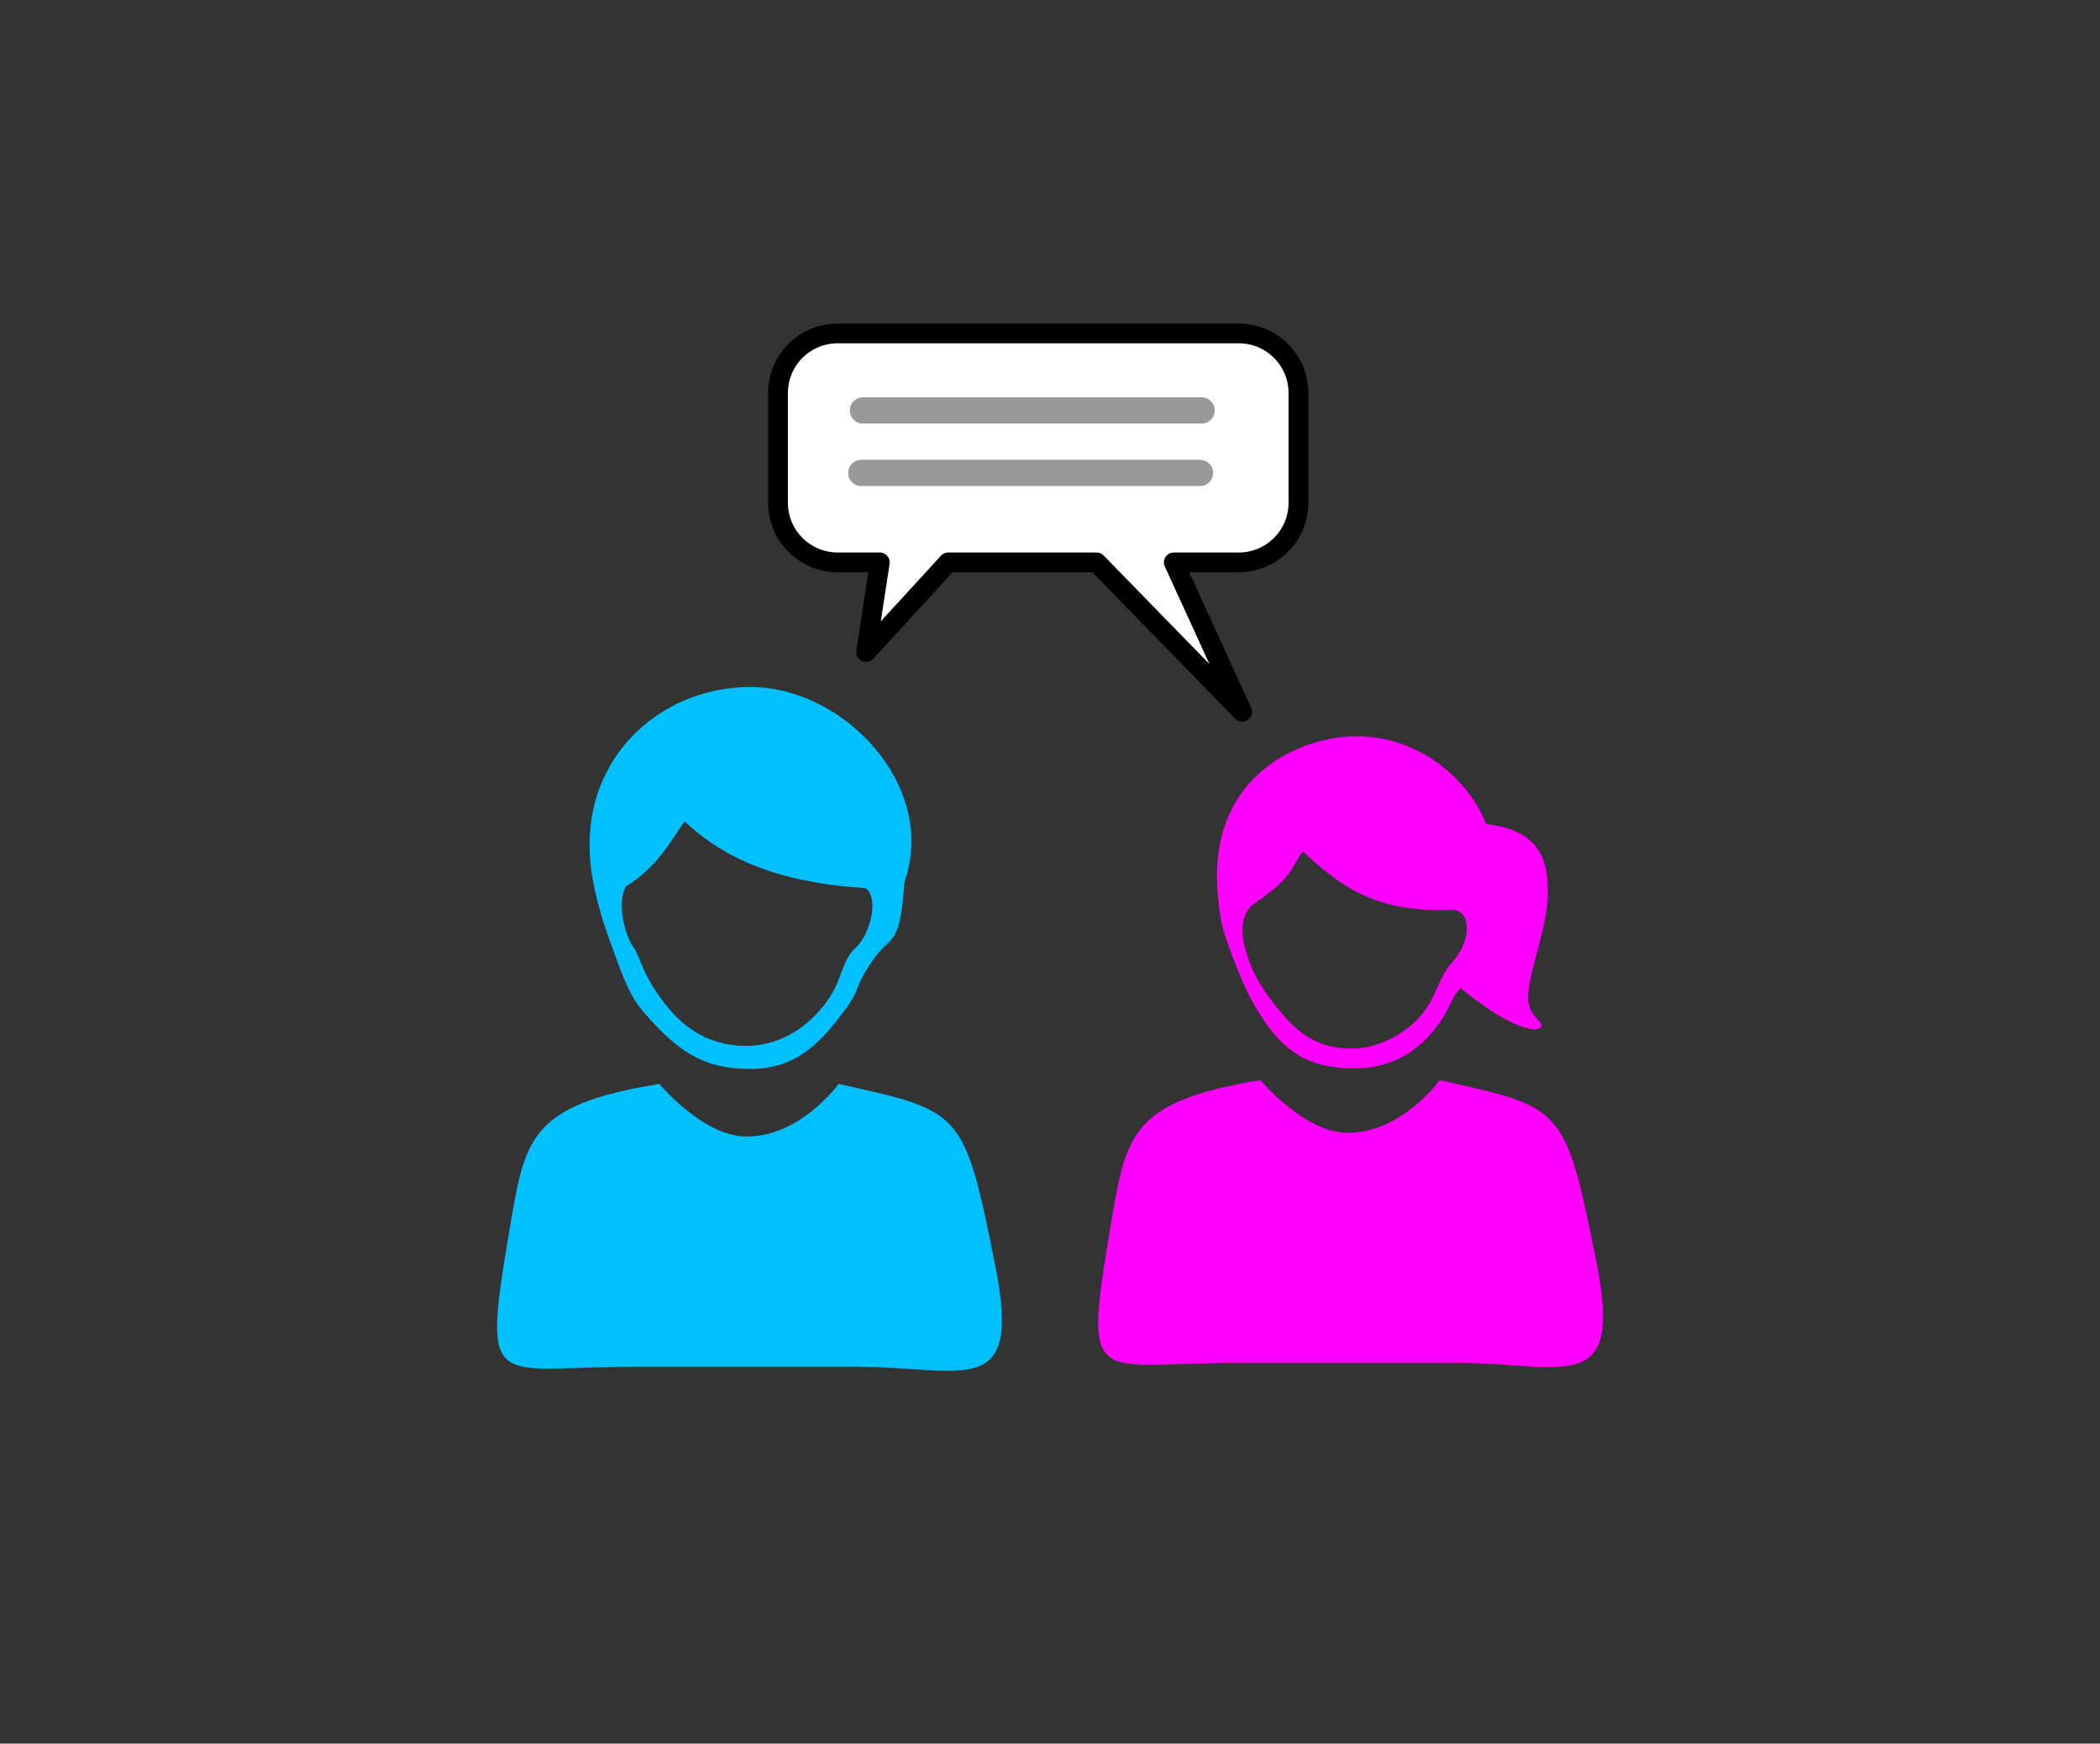 <?xml version="1.0" encoding="UTF-8" standalone="no"?>
<!-- Created with Inkscape (http://www.inkscape.org/) -->

<svg
   xmlns:dc="http://purl.org/dc/elements/1.1/"
   xmlns:cc="http://creativecommons.org/ns#"
   xmlns:rdf="http://www.w3.org/1999/02/22-rdf-syntax-ns#"
   xmlns:svg="http://www.w3.org/2000/svg"
   xmlns="http://www.w3.org/2000/svg"
   xmlns:sodipodi="http://sodipodi.sourceforge.net/DTD/sodipodi-0.dtd"
   xmlns:inkscape="http://www.inkscape.org/namespaces/inkscape"
   width="84.507mm"
   height="70.16mm"
   viewBox="0 0 84.507 70.16"
   version="1.1"
   id="svg8"
   inkscape:export-filename="/home/yky/latex/humanities/HK-chatroom-icon.png"
   inkscape:export-xdpi="384"
   inkscape:export-ydpi="384"
   sodipodi:docname="HK-chatroom-icon.svg"
   inkscape:version="0.92.3 (2405546, 2018-03-11)">
  <rect x="0" y="0" width="84.507" height="70.16" fill="#333333" stroke="none"/>
  <defs
     id="defs2" />
  <sodipodi:namedview
     id="base"
     pagecolor="#ffffff"
     bordercolor="#666666"
     borderopacity="1.0"
     inkscape:pageopacity="1"
     inkscape:pageshadow="2"
     inkscape:zoom="4"
     inkscape:cx="153.31281"
     inkscape:cy="124.39776"
     inkscape:document-units="mm"
     inkscape:current-layer="layer1"
     showgrid="false"
     inkscape:snap-global="false"
     inkscape:window-width="1050"
     inkscape:window-height="1659"
     inkscape:window-x="0"
     inkscape:window-y="0"
     inkscape:window-maximized="1"
     fit-margin-top="15"
     fit-margin-left="20"
     fit-margin-right="20"
     fit-margin-bottom="15" />
  <g
     inkscape:label="Layer 1"
     inkscape:groupmode="layer"
     id="layer1"
     transform="translate(-55.441,-115.908)"
     style="display:inline">
    <g
       id="g841"
       transform="translate(-10.98,114.895)">
      <path
         sodipodi:nodetypes="ssssssss"
         inkscape:connector-curvature="0"
         id="rect36"
         d="m 92.956,44.627 c 0,0 1.741,2.094 3.473,2.117 2.202,0.028 3.737,-2.117 3.737,-2.117 4.963,1.113 5.049,0.989 6.317,7.375 1.077,5.426 -1.325,4.002 -5.655,4.002 h -8.797 c -5.785,0 -6.233,1.162 -5.126,-5.391 0.629,-3.723 0.73,-5.126 6.052,-5.986 z"
         style="opacity:1;vector-effect:none;fill:#00c0ff;fill-opacity:1;stroke:none;stroke-width:0.265;stroke-miterlimit:4;stroke-dasharray:none;stroke-dashoffset:0" />
      <path
         inkscape:connector-curvature="0"
         transform="matrix(0.265,0,0,0.265,78.9,131.993)"
         id="path54"
         d="m 66.875,-389.955 c -14.152,0 -27,11.609 -24,29 0.681,3.946 1.967,7.82 3.264,11.289 1.297,3.47 2.308,6.585 4.617,9.217 5.262,5.998 9.043,8.494 16.119,8.494 7.076,-10e-6 10.772,-4.23 13.994,-8.494 3.133,-4.146 1.325,-3.151 4.367,-7.717 3.042,-4.566 4.271,-1.75 5.014,-12.164 5.11,-14.605 -9.223,-29.625 -23.375,-29.625 z m -10.006,20.383 c 6.954,6.71 16.477,9.492 27.449,10.154 2.184,1.488 0.697,7.082 -1.443,9.025 -2.375,2.157 -1.861,5.016 -4.869,8.805 -3.009,3.789 -7.165,6.133 -11.756,6.133 -4.591,0 -8.508,-1.813 -11.631,-5.508 -4.259,-5.039 -4.365,-7.895 -5.494,-9.43 -1.153,-1.568 -2.66,-6.395 -1.193,-9.275 4.591,-2.755 6.683,-6.635 8.938,-9.904 z"
         style="opacity:1;vector-effect:none;fill:#00c0ff;fill-opacity:1;stroke:none;stroke-width:1;stroke-miterlimit:4;stroke-dasharray:none;stroke-dashoffset:0" />
    </g>
    <g
       id="g837"
       style="fill:#ff00ff;fill-opacity:1"
       transform="translate(-9.922,114.895)">
      <path
         sodipodi:nodetypes="ssssssss"
         inkscape:connector-curvature="0"
         id="rect36-3"
         d="m 116.088,44.476 c 0,0 1.741,2.094 3.473,2.117 2.202,0.028 3.737,-2.117 3.737,-2.117 4.963,1.113 5.049,0.989 6.317,7.375 1.077,5.426 -1.325,4.002 -5.655,4.002 h -8.797 c -5.785,0 -6.233,1.162 -5.126,-5.391 0.629,-3.723 0.73,-5.126 6.052,-5.986 z"
         style="opacity:1;vector-effect:none;fill:#ff00ff;fill-opacity:1;stroke:none;stroke-width:0.265;stroke-miterlimit:4;stroke-dasharray:none;stroke-dashoffset:0" />
      <path
         inkscape:connector-curvature="0"
         id="path54-6"
         d="m 119.945,30.637 c -2.157,0 -5.92,1.484 -5.589,6.218 0.074,1.057 0.19,1.54 0.533,2.458 0.343,0.918 0.69,1.757 1.189,2.538 0.929,1.455 1.897,2.148 3.769,2.148 1.872,0 2.992,-1.025 3.703,-2.247 0.251,-0.432 0.175,-0.5 0.587,-0.979 1.738,1.431 3.011,1.89 3.248,1.55 0.14,-0.2 -0.645,-0.44 -0.521,-1.394 0.181,-1.39 0.788,-2.647 0.784,-4.034 -0.003,-0.888 -0.06,-2.466 -2.475,-2.719 -0.731,-1.847 -2.738,-3.539 -5.226,-3.539 z m -2.151,4.632 c 1.84,1.775 3.367,2.449 6.006,2.356 0.699,-0.025 0.825,1.106 0.092,1.998 -0.471,0.574 -0.312,0.353 -0.917,1.601 -0.558,1.152 -1.981,1.981 -3.196,1.981 -1.215,0 -2.02,-0.447 -2.846,-1.424 -1.127,-1.333 -1.304,-2.078 -1.45,-2.561 -0.173,-0.575 -0.264,-1.438 0.408,-1.891 1.485,-1.003 1.389,-1.357 1.902,-2.059 z"
         style="display:inline;opacity:1;vector-effect:none;fill:#ff00ff;fill-opacity:1;stroke:none;stroke-width:0.265;stroke-miterlimit:4;stroke-dasharray:none;stroke-dashoffset:0" />
    </g>
    <path
       style="opacity:1;vector-effect:none;fill:#ffffff;fill-opacity:1;stroke:#000000;stroke-width:3;stroke-linejoin:round;stroke-miterlimit:4;stroke-dasharray:none;stroke-dashoffset:0;stroke-opacity:1"
       d="m 127.219,50.625 c -5.027,0 -9.074,4.047 -9.074,9.074 v 16.617 c 0,5.027 4.047,9.074 9.074,9.074 h 6.387 L 131.521,99 143.996,85.391 h 22.52 l 22.108,22.679 -10.379,-22.679 h 9.854 c 5.027,0 9.074,-4.047 9.074,-9.074 V 59.699 c 0,-5.027 -4.047,-9.074 -9.074,-9.074 z"
       transform="matrix(0.265,0,0,0.265,55.441,115.908)"
       id="rect21"
       inkscape:connector-curvature="0"
       sodipodi:nodetypes="ssssccccccsssss" />
    <path
       style="display:inline;opacity:1;vector-effect:none;fill:#b9eeff;fill-opacity:1;stroke:#000000;stroke-width:0.794;stroke-linejoin:round;stroke-miterlimit:4;stroke-dasharray:none;stroke-dashoffset:0;stroke-opacity:1"
       d="m 119.563,198.734 c -1.33,0 -2.401,1.071 -2.401,2.401 v 4.958 c 0,1.262 0.965,2.289 2.2,2.391 l -0.87,2.74 3.002,-2.73 h 8.797 c 1.33,0 2.401,-1.071 2.401,-2.401 v -4.958 c 0,-1.33 -1.071,-2.401 -2.401,-2.401 z"
       id="rect21-3-5"
       inkscape:connector-curvature="0"
       sodipodi:nodetypes="ssscccsssss" />
    <path
       style="display:inline;opacity:1;vector-effect:none;fill:#ffc5ff;fill-opacity:1;stroke:#000000;stroke-width:0.794;stroke-linejoin:round;stroke-miterlimit:4;stroke-dasharray:none;stroke-dashoffset:0;stroke-opacity:1"
       d="m 125.866,201.046 c -1.33,0 -2.401,1.071 -2.401,2.401 v 4.397 c 0,1.33 1.071,2.401 2.401,2.401 h 4.048 l 2.703,3.007 -0.659,-3.007 h 1.549 c 1.33,0 2.401,-1.071 2.401,-2.401 v -4.397 c 0,-1.33 -1.071,-2.401 -2.401,-2.401 z"
       id="rect21-35"
       inkscape:connector-curvature="0"
       sodipodi:nodetypes="sssscccsssss" />
    <path
       style="fill:none;stroke:#999999;stroke-width:1.058;stroke-linecap:round;stroke-linejoin:miter;stroke-miterlimit:4;stroke-dasharray:none;stroke-opacity:1"
       d="M 90.168,132.423 H 103.794"
       id="path942"
       inkscape:connector-curvature="0" />
    <path
       style="display:inline;fill:none;stroke:#999999;stroke-width:1.058;stroke-linecap:round;stroke-linejoin:miter;stroke-miterlimit:4;stroke-dasharray:none;stroke-opacity:1"
       d="M 90.102,134.937 H 103.728"
       id="path942-6"
       inkscape:connector-curvature="0" />
  </g>
  <g
     inkscape:groupmode="layer"
     id="layer2"
     inkscape:label="above"
     style="display:inline;opacity:1"
     sodipodi:insensitive="true"
     transform="translate(23.459,16.085)">
    <g
       style="display:inline"
       id="g900"
       transform="translate(-80.752,-59.497)">
      <ellipse
         ry="2.514"
         rx="2.381"
         cy="142.483"
         cx="101.335"
         id="path3713-3"
         style="opacity:1;vector-effect:none;fill:#ffc2dc;fill-opacity:1;stroke:none;stroke-width:0.132;stroke-miterlimit:4;stroke-dasharray:none;stroke-dashoffset:0" />
      <rect
         ry="2.514"
         y="144.997"
         x="96.97"
         height="11.377"
         width="8.334"
         id="rect4520-6"
         style="opacity:1;vector-effect:none;fill:#ffc2dc;fill-opacity:1;stroke:none;stroke-width:0.132;stroke-miterlimit:4;stroke-dasharray:none;stroke-dashoffset:0" />
      <rect
         ry="0"
         y="155.977"
         x="99.351"
         height="8.599"
         width="3.572"
         id="rect4522-7"
         style="opacity:1;vector-effect:none;fill:#ffc2dc;fill-opacity:1;stroke:none;stroke-width:0.132;stroke-miterlimit:4;stroke-dasharray:none;stroke-dashoffset:0" />
      <ellipse
         ry="2.514"
         rx="2.381"
         cy="139.507"
         cx="93.266"
         id="path3713"
         style="opacity:1;vector-effect:none;fill:#385fff;fill-opacity:1;stroke:none;stroke-width:0.132;stroke-miterlimit:4;stroke-dasharray:none;stroke-dashoffset:0" />
      <rect
         ry="2.514"
         y="142.02"
         x="88.9"
         height="13.891"
         width="8.731"
         id="rect4520"
         style="opacity:1;vector-effect:none;fill:#385fff;fill-opacity:1;stroke:none;stroke-width:0.132;stroke-miterlimit:4;stroke-dasharray:none;stroke-dashoffset:0" />
      <rect
         ry="0"
         y="153.001"
         x="91.281"
         height="11.642"
         width="3.836"
         id="rect4522"
         style="opacity:1;vector-effect:none;fill:#385fff;fill-opacity:1;stroke:none;stroke-width:0.132;stroke-miterlimit:4;stroke-dasharray:none;stroke-dashoffset:0" />
    </g>
  </g>
</svg>

